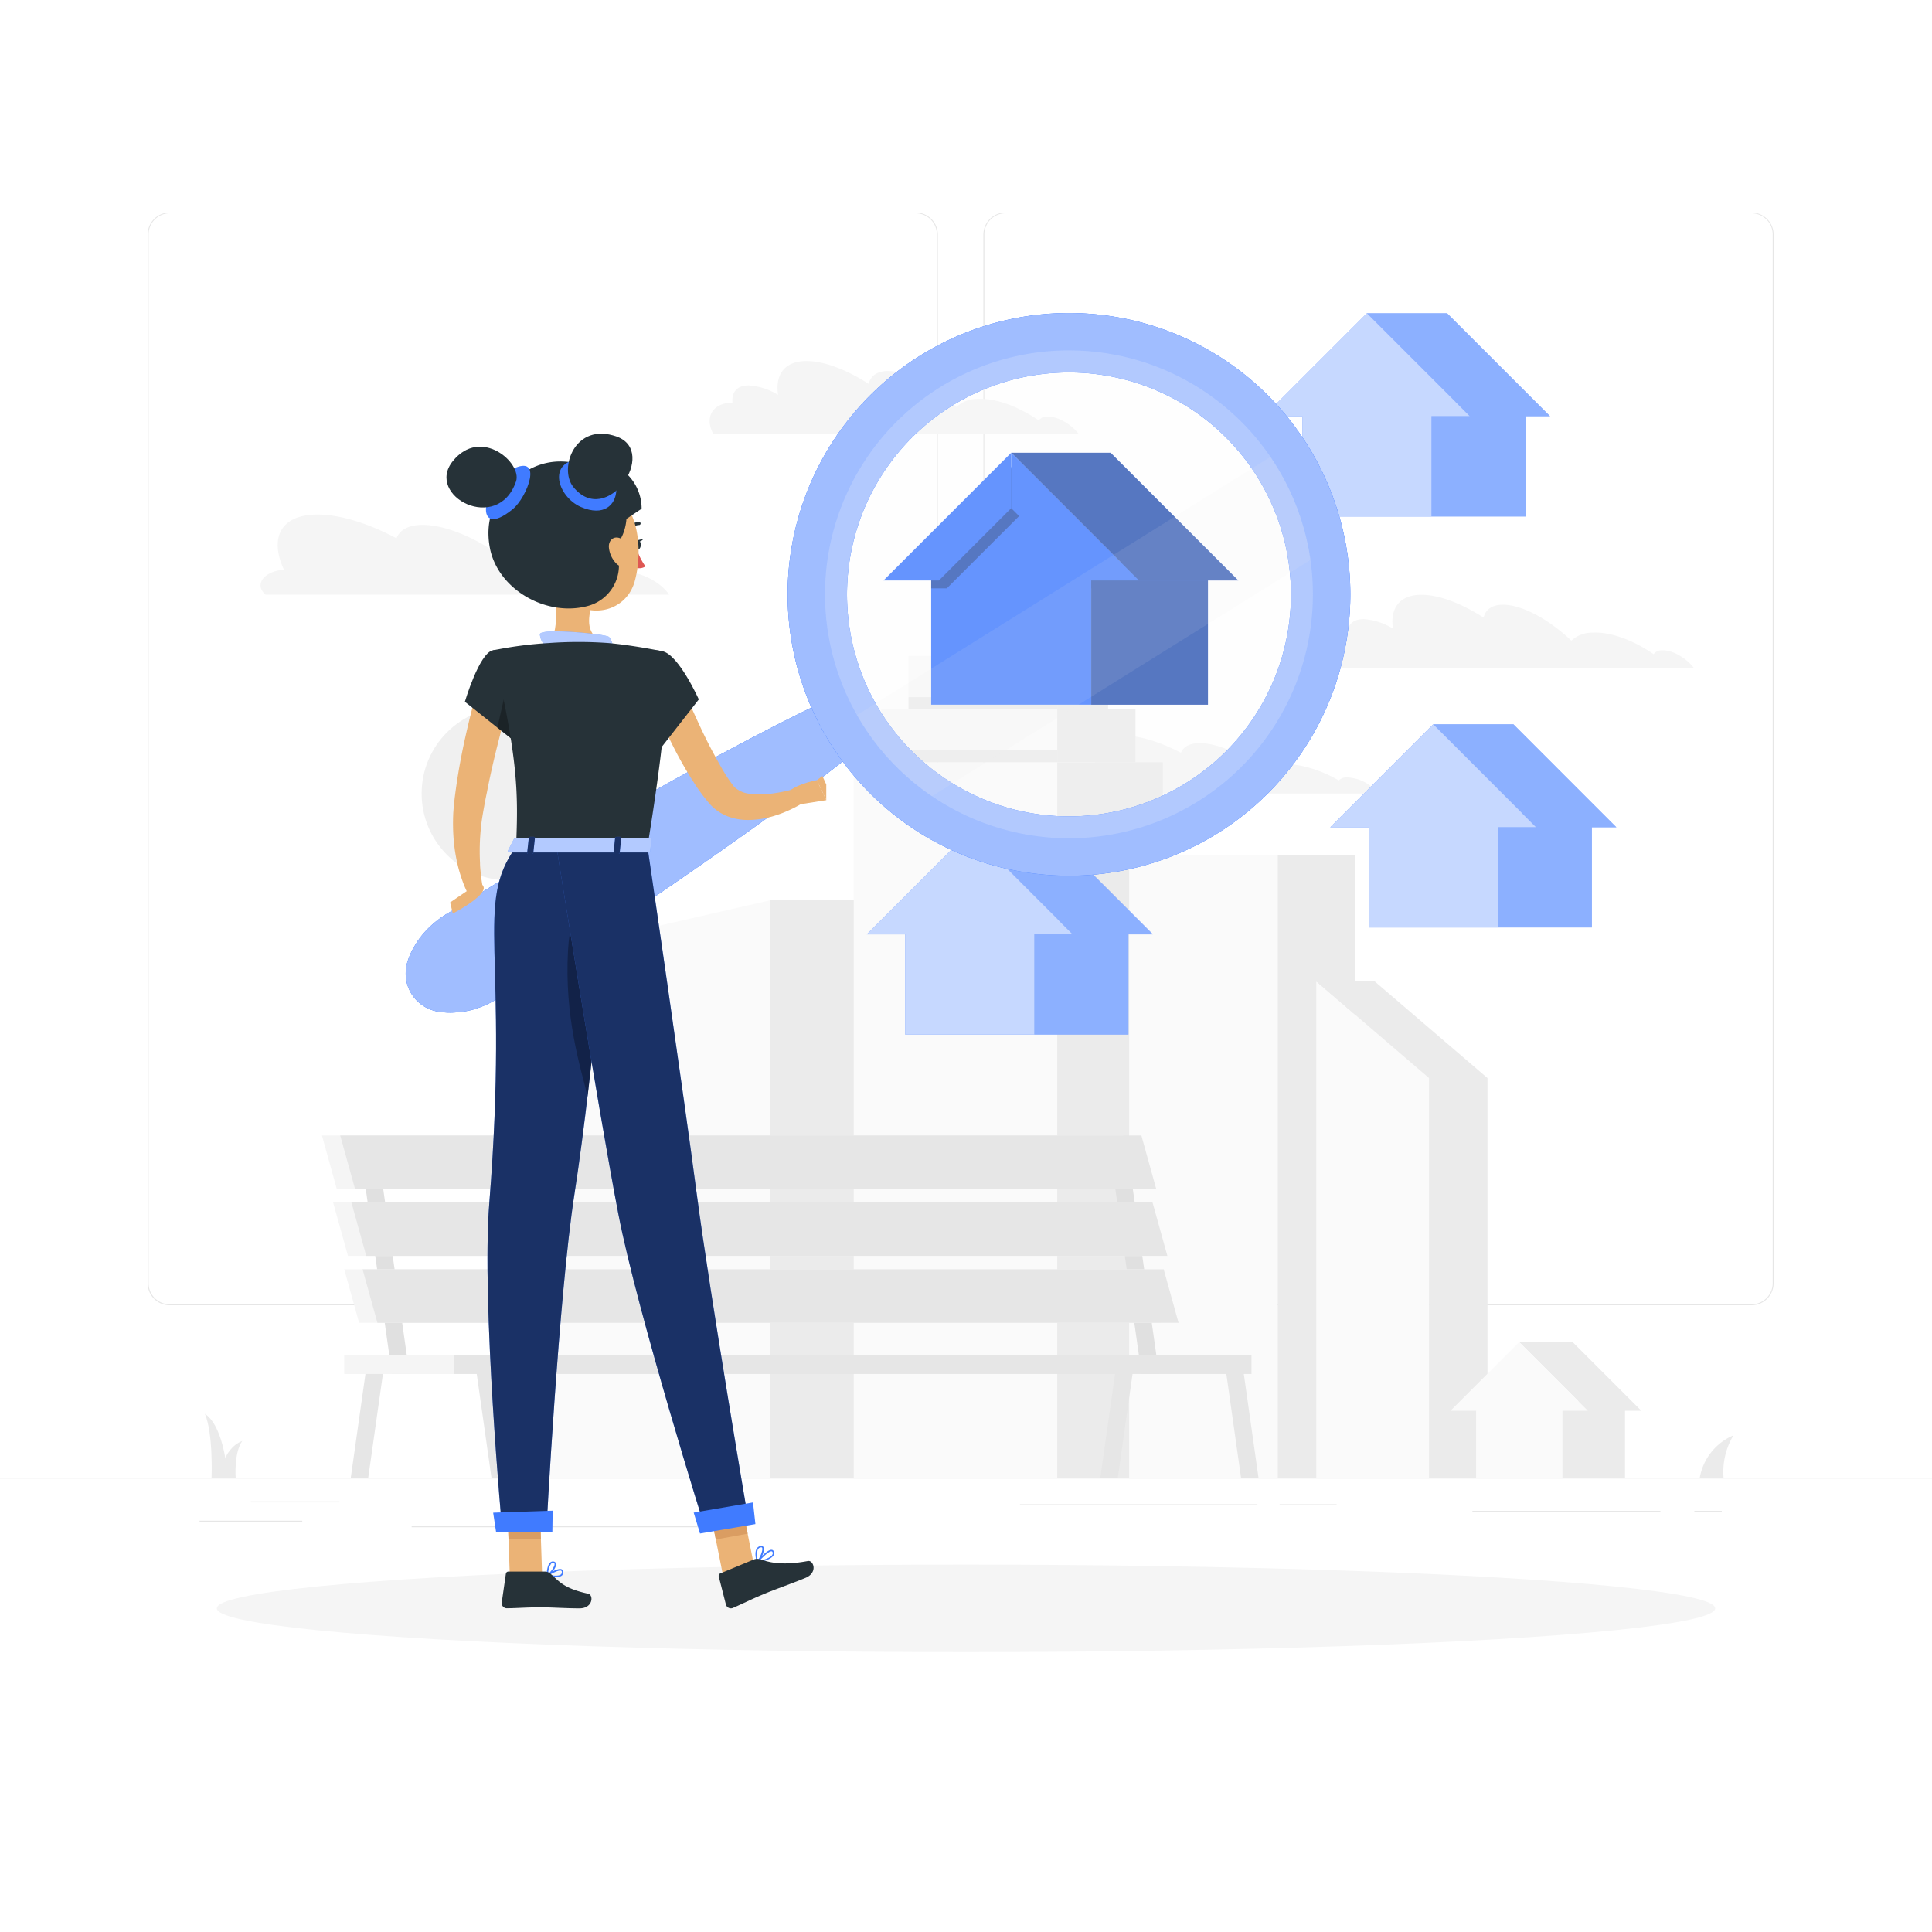 <svg class="animated" id="freepik_stories-house-searching" xmlns="http://www.w3.org/2000/svg" viewBox="0 0 500 500" version="1.1" xmlns:xlink="http://www.w3.org/1999/xlink" xmlns:svgjs="http://svgjs.com/svgjs"><style>svg#freepik_stories-house-searching:not(.animated) .animable {opacity: 0;}svg#freepik_stories-house-searching.animated #freepik--background-complete--inject-97 {animation: 1.5s Infinite  linear floating;animation-delay: 0s;}svg#freepik_stories-house-searching.animated #freepik--Houses--inject-97 {animation: 1s 1 forwards cubic-bezier(.36,-0.01,.5,1.38) slideDown,1.5s Infinite  linear floating;animation-delay: 0s,1s;}svg#freepik_stories-house-searching.animated #freepik--Character--inject-97 {animation: 1s 1 forwards cubic-bezier(.36,-0.01,.5,1.38) slideLeft;animation-delay: 0s;}            @keyframes floating {                0% {                    opacity: 1;                    transform: translateY(0px);                }                50% {                    transform: translateY(-10px);                }                100% {                    opacity: 1;                    transform: translateY(0px);                }            }                    @keyframes slideDown {                0% {                    opacity: 0;                    transform: translateY(-30px);                }                100% {                    opacity: 1;                    transform: translateY(0);                }            }                    @keyframes slideLeft {                0% {                    opacity: 0;                    transform: translateX(-30px);                }                100% {                    opacity: 1;                    transform: translateX(0);                }            }        </style><g id="freepik--background-complete--inject-97" class="animable" style="transform-origin: 250px 225.125px;"><rect y="382.4" width="500" height="0.25" style="fill: rgb(230, 230, 230); transform-origin: 250px 382.525px;" id="eleib4yk8jasq" class="animable"></rect><rect x="51.65" y="393.56" width="26.57" height="0.25" style="fill: rgb(230, 230, 230); transform-origin: 64.935px 393.685px;" id="elx8rwpso9b3" class="animable"></rect><rect x="64.93" y="388.56" width="22.9" height="0.25" style="fill: rgb(230, 230, 230); transform-origin: 76.38px 388.685px;" id="el20l27bv1688" class="animable"></rect><rect x="263.96" y="389.3" width="61.45" height="0.25" style="fill: rgb(230, 230, 230); transform-origin: 294.685px 389.425px;" id="elby8vg2ffl6g" class="animable"></rect><rect x="331.17" y="389.3" width="14.74" height="0.25" style="fill: rgb(230, 230, 230); transform-origin: 338.54px 389.425px;" id="el863vs4mmtgb" class="animable"></rect><rect x="381.06" y="391.01" width="48.66" height="0.25" style="fill: rgb(230, 230, 230); transform-origin: 405.39px 391.135px;" id="el4jqp7gqv3at" class="animable"></rect><rect x="106.54" y="395" width="86.63" height="0.25" style="fill: rgb(230, 230, 230); transform-origin: 149.855px 395.125px;" id="eluq1fh9vpc5" class="animable"></rect><rect x="438.5" y="391.01" width="7.09" height="0.25" style="fill: rgb(230, 230, 230); transform-origin: 442.045px 391.135px;" id="elc7ruyqt4y4p" class="animable"></rect><path d="M237,337.8H43.91a5.71,5.71,0,0,1-5.7-5.71V60.66A5.71,5.71,0,0,1,43.91,55H237a5.71,5.71,0,0,1,5.71,5.71V332.09A5.71,5.71,0,0,1,237,337.8ZM43.91,55.2a5.46,5.46,0,0,0-5.45,5.46V332.09a5.46,5.46,0,0,0,5.45,5.46H237a5.47,5.47,0,0,0,5.46-5.46V60.66A5.47,5.47,0,0,0,237,55.2Z" style="fill: rgb(230, 230, 230); transform-origin: 140.46px 196.4px;" id="eludn42nk6fh" class="animable"></path><path d="M453.31,337.8H260.21a5.72,5.72,0,0,1-5.71-5.71V60.66A5.72,5.72,0,0,1,260.21,55h193.1A5.71,5.71,0,0,1,459,60.66V332.09A5.71,5.71,0,0,1,453.31,337.8ZM260.21,55.2a5.47,5.47,0,0,0-5.46,5.46V332.09a5.47,5.47,0,0,0,5.46,5.46h193.1a5.47,5.47,0,0,0,5.46-5.46V60.66a5.47,5.47,0,0,0-5.46-5.46Z" style="fill: rgb(230, 230, 230); transform-origin: 356.75px 196.4px;" id="elv3ztzsyf4vh" class="animable"></path><g id="elptyea57qan"><circle cx="131.56" cy="205.38" r="22.44" style="fill: rgb(240, 240, 240); transform-origin: 131.56px 205.38px; transform: rotate(-77.02deg);" class="animable"></circle></g><path d="M284.58,200.74c-2.79-6-.57-10.35,6.27-10.35,4.28,0,9.6,1.7,14.78,4.45.59-1.57,2.23-2.51,4.88-2.51,4.67,0,11.1,2.91,16.14,7a9.3,9.3,0,0,1,5.26-1.57c4.47-.18,9.87,1.49,14.57,4.21a2.85,2.85,0,0,1,2.07-.78,10.68,10.68,0,0,1,7.79,3.77c.11.13.2.27.3.4H281.11C278.72,203.23,281.36,200.85,284.58,200.74Z" style="fill: rgb(245, 245, 245); transform-origin: 318.413px 197.875px;" id="els51yc515uj" class="animable"></path><polygon points="137.44 247.17 199.32 233 199.32 382.4 137.44 382.4 137.44 247.17" style="fill: rgb(250, 250, 250); transform-origin: 168.38px 307.7px;" id="ele5qm4dkgoxo" class="animable"></polygon><rect x="199.32" y="233" width="32.11" height="149.4" style="fill: rgb(235, 235, 235); transform-origin: 215.375px 307.7px;" id="ellq3innu9ob" class="animable"></rect><g id="elyfldcut035e"><rect x="220.94" y="197.27" width="52.67" height="185.13" style="fill: rgb(250, 250, 250); transform-origin: 247.275px 289.835px; transform: rotate(180deg);" class="animable"></rect></g><rect x="273.61" y="197.27" width="27.33" height="185.13" style="fill: rgb(235, 235, 235); transform-origin: 287.275px 289.835px;" id="elc0ugy7c0keq" class="animable"></rect><g id="eli58ao5b158n"><rect x="228.03" y="183.51" width="45.58" height="13.76" style="fill: rgb(250, 250, 250); transform-origin: 250.82px 190.39px; transform: rotate(180deg);" class="animable"></rect></g><g id="elp2gwn8yer3"><rect x="228.03" y="194.18" width="45.58" height="3.09" style="fill: rgb(235, 235, 235); transform-origin: 250.82px 195.725px; transform: rotate(180deg);" class="animable"></rect></g><rect x="273.61" y="183.51" width="20.25" height="13.76" style="fill: rgb(235, 235, 235); transform-origin: 283.735px 190.39px;" id="eltlssvx2hwn" class="animable"></rect><g id="elmqfjoccg48j"><rect x="235.12" y="169.76" width="38.49" height="13.76" style="fill: rgb(250, 250, 250); transform-origin: 254.365px 176.64px; transform: rotate(180deg);" class="animable"></rect></g><g id="elfhu9u1q0e3l"><rect x="235.12" y="180.43" width="38.49" height="3.09" style="fill: rgb(235, 235, 235); transform-origin: 254.365px 181.975px; transform: rotate(180deg);" class="animable"></rect></g><rect x="273.61" y="169.76" width="13.16" height="13.76" style="fill: rgb(235, 235, 235); transform-origin: 280.19px 176.64px;" id="el7cmz0xhy196" class="animable"></rect><rect x="259.66" y="150.54" width="2.56" height="19.22" style="fill: rgb(235, 235, 235); transform-origin: 260.94px 160.15px;" id="eleqnx4kepehn" class="animable"></rect><g id="el158rcp3z9hl"><rect x="292.22" y="221.33" width="38.46" height="161.07" style="fill: rgb(250, 250, 250); transform-origin: 311.45px 301.865px; transform: rotate(180deg);" class="animable"></rect></g><rect x="330.68" y="221.33" width="19.96" height="161.07" style="fill: rgb(235, 235, 235); transform-origin: 340.66px 301.865px;" id="el44tfffqky7d" class="animable"></rect><polygon points="340.66 254 369.82 279 369.82 382.4 340.66 382.4 340.66 254" style="fill: rgb(250, 250, 250); transform-origin: 355.24px 318.2px;" id="elhujfi3hwdta" class="animable"></polygon><rect x="369.82" y="279" width="15.14" height="103.4" style="fill: rgb(235, 235, 235); transform-origin: 377.39px 330.7px;" id="elxdr2q59wawo" class="animable"></rect><polygon points="384.96 279 369.82 279 340.66 254 355.79 254 384.96 279" style="fill: rgb(235, 235, 235); transform-origin: 362.81px 266.5px;" id="elxlambwu8l4" class="animable"></polygon><path d="M439.9,382.4a14.68,14.68,0,0,1,8.71-10.93,18.39,18.39,0,0,0-2.56,10.93Z" style="fill: rgb(235, 235, 235); transform-origin: 444.255px 376.935px;" id="elv8bd7tt1vn" class="animable"></path><path d="M186.3,382.4a14.68,14.68,0,0,0-8.71-10.93,18.39,18.39,0,0,1,2.56,10.93Z" style="fill: rgb(235, 235, 235); transform-origin: 181.945px 376.935px;" id="elbrrhpdt8do" class="animable"></path><path d="M58.87,382.4s-.49-12.8-5.84-16.52c2.19,5.23,1.72,16.52,1.72,16.52Z" style="fill: rgb(235, 235, 235); transform-origin: 55.95px 374.14px;" id="elydvax94dyfb" class="animable"></path><path d="M56.86,382.4s.5-7.35,5.85-9.48c-2.2,3-1.72,9.48-1.72,9.48Z" style="fill: rgb(235, 235, 235); transform-origin: 59.785px 377.66px;" id="elc7w4zqgmp1" class="animable"></path><path d="M190.88,382.4s-.54-12.12-10.24-16.52c4.34,6.22,4.09,16.52,4.09,16.52Z" style="fill: rgb(235, 235, 235); transform-origin: 185.76px 374.14px;" id="elkwafopm50ze" class="animable"></path><polygon points="93.68 300.81 100.74 350.61 101.44 355.59 105.97 355.59 105.26 350.61 98.2 300.81 93.68 300.81" style="fill: rgb(224, 224, 224); transform-origin: 99.825px 328.2px;" id="elok7oyr1j05a" class="animable"></polygon><polygon points="287.67 300.81 294.73 350.61 295.43 355.59 299.96 355.59 299.25 350.61 292.19 300.81 287.67 300.81" style="fill: rgb(224, 224, 224); transform-origin: 293.815px 328.2px;" id="elcc2ge4wh7c" class="animable"></polygon><polygon points="122.67 350.61 123.38 355.59 127.19 382.44 131.72 382.44 127.91 355.59 127.21 350.61 122.67 350.61" style="fill: rgb(230, 230, 230); transform-origin: 127.195px 366.525px;" id="elo07536wqvs" class="animable"></polygon><polygon points="316.67 350.61 317.38 355.59 321.18 382.44 325.7 382.44 321.9 355.59 321.2 350.61 316.67 350.61" style="fill: rgb(230, 230, 230); transform-origin: 321.185px 366.525px;" id="elwf4j8qhqva" class="animable"></polygon><polygon points="293.81 350.61 293.1 355.59 289.29 382.44 284.76 382.44 288.57 355.59 289.27 350.61 293.81 350.61" style="fill: rgb(230, 230, 230); transform-origin: 289.285px 366.525px;" id="elhy0b4nr9l1f" class="animable"></polygon><polygon points="99.81 350.61 99.1 355.59 95.3 382.44 90.78 382.44 94.58 355.59 95.29 350.61 99.81 350.61" style="fill: rgb(230, 230, 230); transform-origin: 95.295px 366.525px;" id="eltjo3nk9b2rd" class="animable"></polygon><polygon points="87.17 307.74 294.5 307.74 290.65 293.87 83.32 293.87 87.17 307.74" style="fill: rgb(245, 245, 245); transform-origin: 188.91px 300.805px;" id="eltv9xnn0t74" class="animable"></polygon><polygon points="91.9 307.74 299.24 307.74 295.39 293.87 88.05 293.87 91.9 307.74" style="fill: rgb(230, 230, 230); transform-origin: 193.645px 300.805px;" id="el1gfpggg2q5n" class="animable"></polygon><polygon points="90.06 325.03 297.39 325.03 293.54 311.17 86.2 311.17 90.06 325.03" style="fill: rgb(245, 245, 245); transform-origin: 191.795px 318.1px;" id="elmcgijtxo6v" class="animable"></polygon><polygon points="94.79 325.03 302.12 325.03 298.27 311.17 90.94 311.17 94.79 325.03" style="fill: rgb(230, 230, 230); transform-origin: 196.53px 318.1px;" id="el9qbpn6woxwh" class="animable"></polygon><polygon points="92.94 342.35 300.28 342.35 296.43 328.49 89.09 328.49 92.94 342.35" style="fill: rgb(245, 245, 245); transform-origin: 194.685px 335.42px;" id="elvu63flkqls" class="animable"></polygon><polygon points="97.68 342.35 305.01 342.35 301.16 328.49 93.83 328.49 97.68 342.35" style="fill: rgb(230, 230, 230); transform-origin: 199.42px 335.42px;" id="el5uji2dz3qsq" class="animable"></polygon><rect x="117.46" y="350.61" width="206.42" height="4.98" style="fill: rgb(230, 230, 230); transform-origin: 220.67px 353.1px;" id="eliku0bcukjv" class="animable"></rect><rect x="89.09" y="350.61" width="28.37" height="4.98" style="fill: rgb(245, 245, 245); transform-origin: 103.275px 353.1px;" id="el9phq8t5mhfa" class="animable"></rect><path d="M73.5,147.47c-3.87-8.36-.79-14.31,8.67-14.31,5.93,0,13.28,2.34,20.45,6.15.81-2.17,3.09-3.47,6.75-3.47,6.46,0,15.35,4,22.33,9.71a12.8,12.8,0,0,1,7.27-2.17c6.18-.26,13.66,2.06,20.16,5.82a4,4,0,0,1,2.86-1.08c3.56-.15,8.38,2.19,10.77,5.21.15.19.28.37.41.56H68.7C65.4,150.92,69.05,147.62,73.5,147.47Z" style="fill: rgb(245, 245, 245); transform-origin: 120.298px 143.525px;" id="elbcan4py99tt" class="animable"></path><path d="M347.91,164.71a6.85,6.85,0,0,1,.79,0c-.24-2.73,1.17-4.48,4.2-4.48a16.46,16.46,0,0,1,7.59,2.45c-.78-5.3,1.73-8.75,7.39-8.75,4.57,0,10.36,2.24,16.08,5.9.5-2.08,2.18-3.33,5-3.33,5,0,12,3.86,17.7,9.3h0a8,8,0,0,1,5.48-2.08c4.73-.25,10.61,2,15.82,5.58a2.55,2.55,0,0,1,2.15-1c2.59-.13,6.15,1.86,8.23,4.52H343.75C341.52,168.7,343.29,165.17,347.91,164.71Z" style="fill: rgb(245, 245, 245); transform-origin: 390.566px 163.375px;" id="elfew7ed8f7p" class="animable"></path><path d="M188.78,104.23a6.68,6.68,0,0,1,.78,0c-.24-2.74,1.18-4.48,4.2-4.48a16.46,16.46,0,0,1,7.6,2.45c-.78-5.31,1.72-8.76,7.38-8.76,4.58,0,10.36,2.25,16.08,5.91.5-2.08,2.18-3.33,5-3.33,5,0,12,3.85,17.7,9.3h0a8.09,8.09,0,0,1,5.48-2.09c4.73-.24,10.61,2,15.82,5.58a2.56,2.56,0,0,1,2.15-1c2.59-.14,6.16,1.85,8.23,4.52H184.61C182.39,108.22,184.16,104.69,188.78,104.23Z" style="fill: rgb(245, 245, 245); transform-origin: 231.429px 102.885px;" id="elz3e8all9moc" class="animable"></path><polygon points="424.77 365.1 407 347.33 393.16 347.33 408.52 362.69 404.3 362.69 404.3 382.4 420.55 382.4 420.55 365.1 424.77 365.1" style="fill: rgb(235, 235, 235); transform-origin: 408.965px 364.865px;" id="eldtc1k66pxul" class="animable"></polygon><polygon points="410.93 365.1 393.16 347.33 375.39 365.1 382.02 365.1 382.02 382.4 404.3 382.4 404.3 365.1 410.93 365.1" style="fill: rgb(250, 250, 250); transform-origin: 393.16px 364.865px;" id="elhaetkmelkot" class="animable"></polygon></g><g id="freepik--Shadow--inject-97" class="animable" style="transform-origin: 250px 416.24px;"><ellipse cx="250" cy="416.24" rx="193.89" ry="11.32" style="fill: rgb(245, 245, 245); transform-origin: 250px 416.24px;" id="elga2xz4w48vw" class="animable"></ellipse></g><g id="freepik--Houses--inject-97" class="animable" style="transform-origin: 321.32px 174.41px;"><polygon points="401.16 107.72 374.51 81.07 353.75 81.07 376.79 104.11 370.45 104.11 370.45 133.66 394.82 133.66 394.82 107.72 401.16 107.72" style="fill: rgb(64, 123, 255); transform-origin: 377.455px 107.365px;" id="el41giu6ii2w" class="animable"></polygon><g id="el0eevr5coi5bp"><polygon points="401.16 107.72 374.51 81.07 353.75 81.07 376.79 104.11 370.45 104.11 370.45 133.66 394.82 133.66 394.82 107.72 401.16 107.72" style="fill: rgb(255, 255, 255); opacity: 0.4; transform-origin: 377.455px 107.365px;" class="animable"></polygon></g><polygon points="380.4 107.72 353.75 81.07 327.1 107.72 337.05 107.72 337.05 133.66 370.45 133.66 370.45 107.72 380.4 107.72" style="fill: rgb(64, 123, 255); transform-origin: 353.75px 107.365px;" id="elevtjpugsfld" class="animable"></polygon><g id="ellgye8ona27"><polygon points="380.4 107.72 353.75 81.07 327.1 107.72 337.05 107.72 337.05 133.66 370.45 133.66 370.45 107.72 380.4 107.72" style="fill: rgb(255, 255, 255); opacity: 0.7; transform-origin: 353.75px 107.365px;" class="animable"></polygon></g><polygon points="418.32 214.1 391.67 187.44 370.91 187.44 393.95 210.48 387.61 210.48 387.61 240.03 411.98 240.03 411.98 214.1 418.32 214.1" style="fill: rgb(64, 123, 255); transform-origin: 394.615px 213.735px;" id="elfnk8wcsst2" class="animable"></polygon><g id="elhoqafndzqtr"><polygon points="418.32 214.1 391.67 187.44 370.91 187.44 393.95 210.48 387.61 210.48 387.61 240.03 411.98 240.03 411.98 214.1 418.32 214.1" style="fill: rgb(255, 255, 255); opacity: 0.4; transform-origin: 394.615px 213.735px;" class="animable"></polygon></g><polygon points="397.56 214.1 370.91 187.44 344.26 214.1 354.2 214.1 354.2 240.03 387.61 240.03 387.61 214.1 397.56 214.1" style="fill: rgb(64, 123, 255); transform-origin: 370.91px 213.735px;" id="ell7gsvu6p0yj" class="animable"></polygon><g id="el6b8awlqcvhh"><polygon points="397.56 214.1 370.91 187.44 344.26 214.1 354.2 214.1 354.2 240.03 387.61 240.03 387.61 214.1 397.56 214.1" style="fill: rgb(255, 255, 255); opacity: 0.7; transform-origin: 370.91px 213.735px;" class="animable"></polygon></g><polygon points="298.38 241.81 271.72 215.16 250.97 215.16 274.01 238.19 267.67 238.19 267.67 267.75 292.04 267.75 292.04 241.81 298.38 241.81" style="fill: rgb(64, 123, 255); transform-origin: 274.675px 241.455px;" id="el5832ur2je64" class="animable"></polygon><g id="elbz4ogtxuwnq"><polygon points="298.38 241.81 271.72 215.16 250.97 215.16 274.01 238.19 267.67 238.19 267.67 267.75 292.04 267.75 292.04 241.81 298.38 241.81" style="fill: rgb(255, 255, 255); opacity: 0.4; transform-origin: 274.675px 241.455px;" class="animable"></polygon></g><polygon points="277.62 241.81 250.97 215.16 224.32 241.81 234.26 241.81 234.26 267.74 267.67 267.74 267.67 241.81 277.62 241.81" style="fill: rgb(64, 123, 255); transform-origin: 250.97px 241.45px;" id="el9rw0t43yp9w" class="animable"></polygon><g id="el3a3mu5qu9s"><polygon points="277.62 241.81 250.97 215.16 224.32 241.81 234.26 241.81 234.26 267.74 267.67 267.74 267.67 241.81 277.62 241.81" style="fill: rgb(255, 255, 255); opacity: 0.7; transform-origin: 250.97px 241.45px;" class="animable"></polygon></g><polygon points="296.79 152.26 282.45 152.26 280.4 150.22 263.75 119.22 296.79 152.26" style="fill: rgb(47, 84, 198); transform-origin: 280.27px 135.74px;" id="elrn07y29bh8k" class="animable"></polygon><g id="elqpy1sf08lh"><rect x="282.41" y="145.74" width="30.21" height="36.64" style="fill: rgb(64, 123, 255); transform-origin: 297.515px 164.06px; transform: rotate(180deg);" class="animable"></rect></g><g id="elwd325rnfl98"><rect x="282.41" y="145.74" width="30.21" height="36.64" style="opacity: 0.3; transform-origin: 297.515px 164.06px; transform: rotate(180deg);" class="animable"></rect></g><polygon points="294.74 150.22 320.48 150.22 287.43 117.17 261.7 117.17 294.74 150.22" style="fill: rgb(64, 123, 255); transform-origin: 291.09px 133.695px;" id="eleh1597vt66q" class="animable"></polygon><g id="elxuxc85gmefi"><polygon points="294.74 150.22 320.48 150.22 287.43 117.17 261.7 117.17 294.74 150.22" style="opacity: 0.3; transform-origin: 291.09px 133.695px;" class="animable"></polygon></g><polygon points="282.4 140.95 282.4 182.37 240.99 182.37 240.99 140.95 261.7 120.84 261.91 121.05 263.75 122.83 282.4 140.95" style="fill: rgb(64, 123, 255); transform-origin: 261.695px 151.605px;" id="el3i34m6sfctk" class="animable"></polygon><g id="ely7xmrw1hhs"><polygon points="263.75 119.22 263.75 133.56 245.04 152.26 240.99 152.26 240.99 141.98 261.91 121.05 263.75 119.22" style="opacity: 0.3; transform-origin: 252.37px 135.74px;" class="animable"></polygon></g><polygon points="294.74 150.22 280.4 150.22 261.7 131.51 261.7 117.17 294.74 150.22" style="fill: rgb(64, 123, 255); transform-origin: 278.22px 133.695px;" id="elhhairtwpps" class="animable"></polygon><polygon points="228.65 150.22 242.99 150.22 261.7 131.51 261.7 117.17 228.65 150.22" style="fill: rgb(64, 123, 255); transform-origin: 245.175px 133.695px;" id="ellibq2lxpguf" class="animable"></polygon></g><g id="freepik--Character--inject-97" class="animable" style="transform-origin: 227.228px 248.628px;"><path d="M224,192.38c-8.53,6.92-17.33,13.43-26.18,19.83S180,224.83,171,231s-18.15,12.11-27.34,18c-4.57,3-9.21,5.84-13.82,8.76a25.59,25.59,0,0,1-7.44,3.52A22.06,22.06,0,0,1,118,262a18.41,18.41,0,0,1-5-.27,10,10,0,0,1-7.8-11.82c0-.15.07-.34.11-.5a18,18,0,0,1,2-4.6,21.52,21.52,0,0,1,2.59-3.57,25.63,25.63,0,0,1,6.43-5.14c4.65-2.86,9.26-5.77,13.93-8.57,9.31-5.69,18.71-11.22,28.16-16.68s19-10.75,28.63-15.91,19.34-10.19,29.3-14.83A7.31,7.31,0,0,1,224,192.38Z" style="fill: rgb(64, 123, 255); transform-origin: 165.781px 220.785px;" id="elrdi3rmgi05" class="animable"></path><path d="M224,192.38c-8.53,6.92-17.33,13.43-26.18,19.83S180,224.83,171,231s-18.15,12.11-27.34,18c-4.57,3-9.21,5.84-13.82,8.76a25.59,25.59,0,0,1-7.44,3.52A22.06,22.06,0,0,1,118,262a18.41,18.41,0,0,1-5-.27,10,10,0,0,1-7.8-11.82c0-.15.07-.34.11-.5a18,18,0,0,1,2-4.6,21.52,21.52,0,0,1,2.59-3.57,25.63,25.63,0,0,1,6.43-5.14c4.65-2.86,9.26-5.77,13.93-8.57,9.31-5.69,18.71-11.22,28.16-16.68s19-10.75,28.63-15.91,19.34-10.19,29.3-14.83A7.31,7.31,0,0,1,224,192.38Z" style="fill: rgb(64, 123, 255); transform-origin: 165.781px 220.785px;" id="elo7mjo8rw43n" class="animable"></path><g id="el7dvoij21u7d"><path d="M224,192.38c-8.53,6.92-17.33,13.43-26.18,19.83S180,224.83,171,231s-18.15,12.11-27.34,18c-4.57,3-9.21,5.84-13.82,8.76a25.59,25.59,0,0,1-7.44,3.52A22.06,22.06,0,0,1,118,262a18.41,18.41,0,0,1-5-.27,10,10,0,0,1-7.8-11.82c0-.15.07-.34.11-.5a18,18,0,0,1,2-4.6,21.52,21.52,0,0,1,2.59-3.57,25.63,25.63,0,0,1,6.43-5.14c4.65-2.86,9.26-5.77,13.93-8.57,9.31-5.69,18.71-11.22,28.16-16.68s19-10.75,28.63-15.91,19.34-10.19,29.3-14.83A7.31,7.31,0,0,1,224,192.38Z" style="fill: rgb(255, 255, 255); opacity: 0.5; transform-origin: 165.781px 220.785px;" class="animable"></path></g><polygon points="187.1 407.63 195.26 405.74 191.44 386.71 183.28 388.6 187.1 407.63" style="fill: rgb(235, 179, 118); transform-origin: 189.27px 397.17px;" id="elp5jfopr0bxq" class="animable"></polygon><path d="M132.08,180.23c-1.13,4-2.22,8.21-3.26,12.33s-2,8.3-2.8,12.46c-.44,2.07-.82,4.19-1.15,6.14s-.52,4-.64,6.05a59.49,59.49,0,0,0,0,6.12c0,1,.13,2,.23,3.06s.28,2.07.42,2.94l-4,1.51a26.33,26.33,0,0,1-1.35-3.32,33.22,33.22,0,0,1-1-3.33,45.37,45.37,0,0,1-1.12-6.84,53.85,53.85,0,0,1-.1-7c.16-2.36.44-4.53.75-6.73.63-4.39,1.44-8.74,2.4-13s2-8.55,3.35-12.86Z" style="fill: rgb(235, 179, 118); transform-origin: 124.66px 204.3px;" id="eltqogwqnvdc" class="animable"></path><path d="M120.31,181.61l8.41,6.7,5.05,4s.53-1.41,1.17-3.43c1.22-3.9,2.81-10.08,1.71-12.92-1.73-4.5-5-8.56-9.14-7.66C124,169.09,120.31,181.61,120.31,181.61Z" style="fill: rgb(38, 50, 56); transform-origin: 128.665px 180.242px;" id="elbf7iihf4r6c" class="animable"></path><polygon points="131.93 407.69 140.3 407.69 139.65 388.29 131.27 388.29 131.93 407.69" style="fill: rgb(235, 179, 118); transform-origin: 135.785px 397.99px;" id="el4g3oqzitp3q" class="animable"></polygon><polygon points="191.44 386.72 193.49 396.91 185.25 398.41 183.27 388.61 191.44 386.72" style="fill: rgb(218, 157, 98); transform-origin: 188.38px 392.565px;" id="elkxnbsrrm6e" class="animable"></polygon><polygon points="131.27 388.29 139.65 388.29 139.98 398.29 131.6 398.29 131.27 388.29" style="fill: rgb(218, 157, 98); transform-origin: 135.625px 393.29px;" id="ela466ohf7kjv" class="animable"></polygon><path d="M158.57,219.12s-4.86,57.49-9.9,89.89c-4.07,26.17-7.29,87.35-7.29,87.35H130s-5.44-59.08-3.37-85c5.23-65.49-4-77.09,6.95-92.27Z" style="fill: rgb(64, 123, 255); transform-origin: 142.365px 307.725px;" id="elfs1zo47s3j" class="animable"></path><g id="elipo89lmswkc"><path d="M158.57,219.12s-4.86,57.49-9.9,89.89c-4.07,26.17-7.29,87.35-7.29,87.35H130s-5.44-59.08-3.37-85c5.23-65.49-4-77.09,6.95-92.27Z" style="opacity: 0.6; transform-origin: 142.365px 307.725px;" class="animable"></path></g><path d="M121.43,230.19l-4.94,3.36.7,2.87s10.29-5.34,7.54-7.48Z" style="fill: rgb(235, 179, 118); transform-origin: 120.844px 232.68px;" id="elgh01i8mie4r" class="animable"></path><path d="M143.83,408.18a10.18,10.18,0,0,1-2.21-.3.22.22,0,0,1-.15-.16.2.2,0,0,1,.09-.2c.29-.19,2.82-1.83,3.8-1.39a.67.67,0,0,1,.4.56,1.13,1.13,0,0,1-.33,1.05A2.38,2.38,0,0,1,143.83,408.18Zm-1.65-.59c1.46.3,2.56.24,3-.14a.77.77,0,0,0,.21-.71.3.3,0,0,0-.17-.25C144.69,406.26,143.22,407,142.18,407.59Z" style="fill: rgb(64, 123, 255); transform-origin: 143.625px 407.122px;" id="el20x0zfhsop3h" class="animable"></path><path d="M141.67,407.88a.16.16,0,0,1-.1,0,.21.21,0,0,1-.1-.17c0-.11,0-2.52.92-3.33a1,1,0,0,1,.84-.26.69.69,0,0,1,.67.55c.19,1-1.34,2.76-2.13,3.21A.18.18,0,0,1,141.67,407.88Zm1.42-3.39a.7.7,0,0,0-.44.17,4.52,4.52,0,0,0-.77,2.64c.79-.64,1.75-2,1.63-2.57,0-.09-.07-.21-.33-.24Z" style="fill: rgb(64, 123, 255); transform-origin: 142.693px 405.998px;" id="el2il53i2wtie" class="animable"></path><path d="M196,404.48a.21.21,0,0,1-.16-.33c.27-.32,2.6-3.06,3.79-3.06h.08a.61.61,0,0,1,.51.35,1.08,1.08,0,0,1,0,1c-.52,1.1-2.87,1.72-4.23,2Zm3.62-3c-.65,0-2.09,1.36-3.08,2.47,1.83-.43,3.07-1,3.36-1.65a.67.67,0,0,0,0-.67.25.25,0,0,0-.2-.15Z" style="fill: rgb(64, 123, 255); transform-origin: 198.072px 402.785px;" id="el0lyzqlkobhxi" class="animable"></path><path d="M196,404.48h0a.17.17,0,0,1-.14-.13c0-.09-.72-2.25-.08-3.46a1.44,1.44,0,0,1,.88-.74c.53-.16.79,0,.9.23.51.82-.62,3.24-1.37,4A.21.21,0,0,1,196,404.48Zm1-4a.74.74,0,0,0-.23,0,1.05,1.05,0,0,0-.65.54,4.61,4.61,0,0,0,0,2.8c.71-1,1.4-2.79,1.1-3.28A.23.23,0,0,0,196.94,400.48Z" style="fill: rgb(64, 123, 255); transform-origin: 196.601px 402.283px;" id="elmlgfldq6hih" class="animable"></path><path d="M142.4,148.07c1,5,3,15-.45,18.35,0,0,1.36,5,10.6,5,10.15,0,4.85-5,4.85-5-5.54-1.32-5.4-5.43-4.43-9.3Z" style="fill: rgb(235, 179, 118); transform-origin: 150.367px 159.745px;" id="elkpk0k58pp4f" class="animable"></path><path d="M162.58,137.41a.39.39,0,0,1-.23-.07.4.4,0,0,1-.09-.56,4,4,0,0,1,3.19-1.7.4.4,0,0,1,0,.79,3.15,3.15,0,0,0-2.52,1.38A.39.39,0,0,1,162.58,137.41Z" style="fill: rgb(38, 50, 56); transform-origin: 163.985px 136.246px;" id="elu2s0hzhaxjo" class="animable"></path><path d="M164.8,142.18a17.91,17.91,0,0,0,2.24,4.41,2.93,2.93,0,0,1-2.43.35Z" style="fill: rgb(222, 87, 83); transform-origin: 165.825px 144.621px;" id="el4uc9x1nlruv" class="animable"></path><path d="M164.24,141c0,.68.31,1.24.75,1.25s.82-.51.85-1.19-.31-1.23-.75-1.25S164.27,140.33,164.24,141Z" style="fill: rgb(38, 50, 56); transform-origin: 165.041px 141.03px;" id="elfsjdyds2vxf" class="animable"></path><path d="M164.89,139.84l1.64-.4S165.65,140.67,164.89,139.84Z" style="fill: rgb(38, 50, 56); transform-origin: 165.71px 139.784px;" id="eldrx1c5bgt8k" class="animable"></path><path d="M141,406.72h-9.41a.65.65,0,0,0-.67.57l-1.07,7.44a1.33,1.33,0,0,0,1.34,1.49c3.28-.05,4.86-.25,9-.25,2.55,0,6.26.27,9.78.27s3.7-3.48,2.24-3.79c-6.56-1.42-7.6-3.36-9.81-5.22A2.21,2.21,0,0,0,141,406.72Z" style="fill: rgb(38, 50, 56); transform-origin: 141.456px 411.48px;" id="elia2z918w8hr" class="animable"></path><path d="M195.1,403.59l-8.69,3.61a.66.66,0,0,0-.4.78l1.86,7.29a1.34,1.34,0,0,0,1.81.86c3-1.31,4.4-2.09,8.22-3.68,2.35-1,7.32-2.75,10.57-4.1s2.08-4.63.61-4.36c-6.6,1.22-9.74.41-12.49-.46A2.18,2.18,0,0,0,195.1,403.59Z" style="fill: rgb(38, 50, 56); transform-origin: 198.27px 409.832px;" id="elz7ukgze3lz" class="animable"></path><path d="M176.18,176.79c1.63,3.84,3.39,7.77,5.17,11.59q1.35,2.88,2.81,5.66c1,1.86,2,3.68,3,5.42.53.86,1.06,1.72,1.61,2.51l.82,1.14a4.5,4.5,0,0,0,.57.66,6.89,6.89,0,0,0,3.89,1.66c3.41.49,7.69-.2,11.52-1.23l1.78,3.85a28.48,28.48,0,0,1-3.14,1.63,28.07,28.07,0,0,1-3.27,1.28,23.46,23.46,0,0,1-7.3,1.25,14.83,14.83,0,0,1-4.1-.54,12.47,12.47,0,0,1-4.11-2,12.71,12.71,0,0,1-1.75-1.61c-.45-.51-.78-.94-1.18-1.42-.75-.94-1.42-1.89-2.09-2.84a103.6,103.6,0,0,1-6.72-11.7c-2-4-3.8-8-5.46-12.14Z" style="fill: rgb(235, 179, 118); transform-origin: 187.79px 194.5px;" id="elwct95v0l9jj" class="animable"></path><path d="M204.71,208.52l9.14-1.44-2.43-5.18s-7.08,1.23-8.44,4.43Z" style="fill: rgb(235, 179, 118); transform-origin: 208.415px 205.21px;" id="eldierao7ritm" class="animable"></path><polygon points="213.84 203.04 212.84 200.83 211.42 201.9 213.84 207.08 213.84 203.04" style="fill: rgb(235, 179, 118); transform-origin: 212.63px 203.955px;" id="el0yw4axiikxyi" class="animable"></polygon><path d="M141.64,137.79c.18,8.31.08,11.83,4.1,16.25,6,6.65,16.22,4.61,18.52-3.59,2.07-7.38,1.42-19.73-6.56-23.35A11.34,11.34,0,0,0,141.64,137.79Z" style="fill: rgb(235, 179, 118); transform-origin: 153.449px 142.04px;" id="elz3olopnhm6h" class="animable"></path><path d="M134.94,122.78c8.54-6.19,18.08-2.68,23.3,1.6,5.46,4.48,4.59,13.09,1.25,16.65a4.4,4.4,0,0,1,.56,3.61v0a10.85,10.85,0,0,1-8,12.2l-.47.12c-10.67,2.54-23-4.68-24.86-15.48C125.59,134.89,127.39,128.24,134.94,122.78Z" style="fill: rgb(38, 50, 56); transform-origin: 144.289px 138.452px;" id="elp57e83u5e2q" class="animable"></path><path d="M157.58,141.64a6.86,6.86,0,0,0,1.9,4.17c1.48,1.53,3,.65,3.27-1.16.23-1.63-.26-4.39-2.06-5.26S157.45,139.79,157.58,141.64Z" style="fill: rgb(235, 179, 118); transform-origin: 160.187px 142.852px;" id="ele2ob23rgftg" class="animable"></path><g id="eli4koyd1c2e"><path d="M147,246c-.95,17.18,3.19,30.15,5.08,37.74,1.34-11.22,2.57-22.93,3.6-33.26C152.15,238.78,147.69,233.07,147,246Z" style="opacity: 0.3; transform-origin: 151.27px 261.181px;" class="animable"></path></g><polygon points="142.95 396.58 128.4 396.58 127.63 391.48 143.03 390.96 142.95 396.58" style="fill: rgb(64, 123, 255); transform-origin: 135.33px 393.77px;" id="el3m58fnvwq86" class="animable"></polygon><g id="elo7bbv7rj5y"><path d="M128.72,188.31l5.05,4s.53-1.41,1.17-3.43l-3-14.85Z" style="opacity: 0.3; transform-origin: 131.83px 183.17px;" class="animable"></path></g><path d="M139.7,124.17c2.61-2.89,11.48-7.3,19.09-3.84a12.4,12.4,0,0,1,7.26,11.32l-6.86,4.6Z" style="fill: rgb(38, 50, 56); transform-origin: 152.875px 127.656px;" id="elgzjf2c7hjb" class="animable"></path><path d="M132.7,131.76c3.77-3.09,8-14.29,0-10.39S122.27,140.31,132.7,131.76Z" style="fill: rgb(64, 123, 255); transform-origin: 131.504px 127.452px;" id="elcvw472hhy" class="animable"></path><path d="M133.55,124.58c1.63-4.76-9.12-14.23-16.37-5.23S128.86,138.28,133.55,124.58Z" style="fill: rgb(38, 50, 56); transform-origin: 124.63px 123.473px;" id="elx51so6lxf8c" class="animable"></path><path d="M150.37,131.22c-6.25-2.66-9.36-12.74,1.37-12.45S162.16,136.25,150.37,131.22Z" style="fill: rgb(64, 123, 255); transform-origin: 152.091px 125.453px;" id="elp2w2kzmrxkn" class="animable"></path><path d="M148.35,126c-3.79-4.73.4-16.89,11.27-13S157.05,136.81,148.35,126Z" style="fill: rgb(38, 50, 56); transform-origin: 155.331px 120.711px;" id="el8031z71vfox" class="animable"></path><path d="M167.56,219.12S177,283.62,180.32,309c3.45,26.35,13.53,85.43,13.53,85.43l-11.2,1.71s-17.7-56.35-22.63-82c-5.38-27.95-16-95-16-95Z" style="fill: rgb(64, 123, 255); transform-origin: 168.935px 307.63px;" id="elof7gzr6139c" class="animable"></path><g id="elg1i1xioq2oc"><path d="M167.56,219.12S177,283.62,180.32,309c3.45,26.35,13.53,85.43,13.53,85.43l-11.2,1.71s-17.7-56.35-22.63-82c-5.38-27.95-16-95-16-95Z" style="opacity: 0.6; transform-origin: 168.935px 307.63px;" class="animable"></path></g><path d="M171.56,168.57c4.16,1,9.29,12.44,9.29,12.44l-9.91,12.7s-10.24-14.49-8.87-18.91C163.49,170.19,166.51,167.34,171.56,168.57Z" style="fill: rgb(38, 50, 56); transform-origin: 171.397px 180.997px;" id="elehcc07spnki" class="animable"></path><path d="M158,168.05c1.37.2.1-2.93-.47-3.26-1.31-.78-18-2.35-17.81-.59A4.71,4.71,0,0,0,141,167C141.75,167.5,146,166.12,158,168.05Z" style="fill: rgb(64, 123, 255); transform-origin: 149.166px 165.728px;" id="el0wp9tdjvqsed" class="animable"></path><g id="elwk4wnexgkpc"><path d="M158,168.05c1.37.2.1-2.93-.47-3.26-1.31-.78-18-2.35-17.81-.59A4.71,4.71,0,0,0,141,167C141.75,167.5,146,166.12,158,168.05Z" style="fill: rgb(255, 255, 255); opacity: 0.6; transform-origin: 149.166px 165.728px;" class="animable"></path></g><path d="M171.56,168.57s4,1.4-4,50.55h-34c.57-13.84.59-22.38-6-50.8a100.27,100.27,0,0,1,14.44-1.9,107.54,107.54,0,0,1,15.45,0C164,167,171.56,168.57,171.56,168.57Z" style="fill: rgb(38, 50, 56); transform-origin: 150.06px 192.631px;" id="elg2cppl26acf" class="animable"></path><path d="M133,217.13l-1.53,3c-.12.24.16.48.55.48h35.68c.3,0,.56-.15.58-.35l.3-3c0-.21-.24-.39-.58-.39H133.58A.6.6,0,0,0,133,217.13Z" style="fill: rgb(64, 123, 255); transform-origin: 150.011px 218.737px;" id="elyynpi2wyb" class="animable"></path><g id="elbghcwpniqq"><path d="M133,217.13l-1.53,3c-.12.24.16.48.55.48h35.68c.3,0,.56-.15.58-.35l.3-3c0-.21-.24-.39-.58-.39H133.58A.6.6,0,0,0,133,217.13Z" style="fill: rgb(255, 255, 255); opacity: 0.6; transform-origin: 150.011px 218.737px;" class="animable"></path></g><path d="M137.66,221h-.93c-.18,0-.32-.1-.31-.21l.44-4c0-.12.17-.21.35-.21h.93c.18,0,.32.09.31.21l-.44,4C138,220.88,137.84,221,137.66,221Z" style="fill: rgb(64, 123, 255); transform-origin: 137.435px 218.79px;" id="el78ijitty7ob" class="animable"></path><path d="M160,221h-.92c-.19,0-.33-.1-.31-.21l.43-4c0-.12.17-.21.36-.21h.92c.18,0,.32.09.31.21l-.43,4C160.36,220.88,160.2,221,160,221Z" style="fill: rgb(64, 123, 255); transform-origin: 159.779px 218.79px;" id="elf7o8yljes8q" class="animable"></path><g id="el8b3u39t63r8"><path d="M137.66,221h-.93c-.18,0-.32-.1-.31-.21l.44-4c0-.12.17-.21.35-.21h.93c.18,0,.32.09.31.21l-.44,4C138,220.88,137.84,221,137.66,221Z" style="opacity: 0.6; transform-origin: 137.435px 218.79px;" class="animable"></path></g><g id="elvkz3ai5wtk"><path d="M160,221h-.92c-.19,0-.33-.1-.31-.21l.43-4c0-.12.17-.21.36-.21h.92c.18,0,.32.09.31.21l-.43,4C160.36,220.88,160.2,221,160,221Z" style="opacity: 0.6; transform-origin: 159.779px 218.79px;" class="animable"></path></g><polygon points="195.5 394.43 181.16 396.87 179.53 391.46 194.88 388.83 195.5 394.43" style="fill: rgb(64, 123, 255); transform-origin: 187.515px 392.85px;" id="eltnw0yzpa22" class="animable"></polygon><path d="M338.41,115.26a72.81,72.81,0,1,0-23.2,100.33A72.81,72.81,0,0,0,338.41,115.26Zm-110.49,69a57.45,57.45,0,1,1,79.16,18.31A57.45,57.45,0,0,1,227.92,184.25Z" style="fill: rgb(64, 123, 255); transform-origin: 276.653px 153.827px;" id="elgc4iqg8t4u" class="animable"></path><path d="M338.41,115.26a72.81,72.81,0,1,0-23.2,100.33A72.81,72.81,0,0,0,338.41,115.26Zm-110.49,69a57.45,57.45,0,1,1,79.16,18.31A57.45,57.45,0,0,1,227.92,184.25Z" style="fill: rgb(64, 123, 255); transform-origin: 276.653px 153.827px;" id="elro85hlwvh8j" class="animable"></path><g id="elgvf81jh5fcn"><path d="M338.41,115.26a72.81,72.81,0,1,0-23.2,100.33A72.81,72.81,0,0,0,338.41,115.26Zm-110.49,69a57.45,57.45,0,1,1,79.16,18.31A57.45,57.45,0,0,1,227.92,184.25Z" style="fill: rgb(255, 255, 255); opacity: 0.5; transform-origin: 276.653px 153.827px;" class="animable"></path></g><g id="elp5qe4xxct58"><path d="M330.2,120.39a63.13,63.13,0,1,1-87-20.12A63.13,63.13,0,0,1,330.2,120.39Z" style="fill: rgb(250, 250, 250); opacity: 0.2; transform-origin: 276.644px 153.814px;" class="animable"></path></g><g id="elw64yb4hcsq"><path d="M339.17,144.89l-98,61.18a63.11,63.11,0,0,1-19.41-21l107-66.81A63.16,63.16,0,0,1,339.17,144.89Z" style="fill: rgb(230, 230, 230); opacity: 0.1; transform-origin: 280.465px 162.165px;" class="animable"></path></g></g><defs>     <filter id="active" height="200%">         <feMorphology in="SourceAlpha" result="DILATED" operator="dilate" radius="2"></feMorphology>                <feFlood flood-color="#32DFEC" flood-opacity="1" result="PINK"></feFlood>        <feComposite in="PINK" in2="DILATED" operator="in" result="OUTLINE"></feComposite>        <feMerge>            <feMergeNode in="OUTLINE"></feMergeNode>            <feMergeNode in="SourceGraphic"></feMergeNode>        </feMerge>    </filter>    <filter id="hover" height="200%">        <feMorphology in="SourceAlpha" result="DILATED" operator="dilate" radius="2"></feMorphology>                <feFlood flood-color="#ff0000" flood-opacity="0.5" result="PINK"></feFlood>        <feComposite in="PINK" in2="DILATED" operator="in" result="OUTLINE"></feComposite>        <feMerge>            <feMergeNode in="OUTLINE"></feMergeNode>            <feMergeNode in="SourceGraphic"></feMergeNode>        </feMerge>            <feColorMatrix type="matrix" values="0   0   0   0   0                0   1   0   0   0                0   0   0   0   0                0   0   0   1   0 "></feColorMatrix>    </filter></defs></svg>